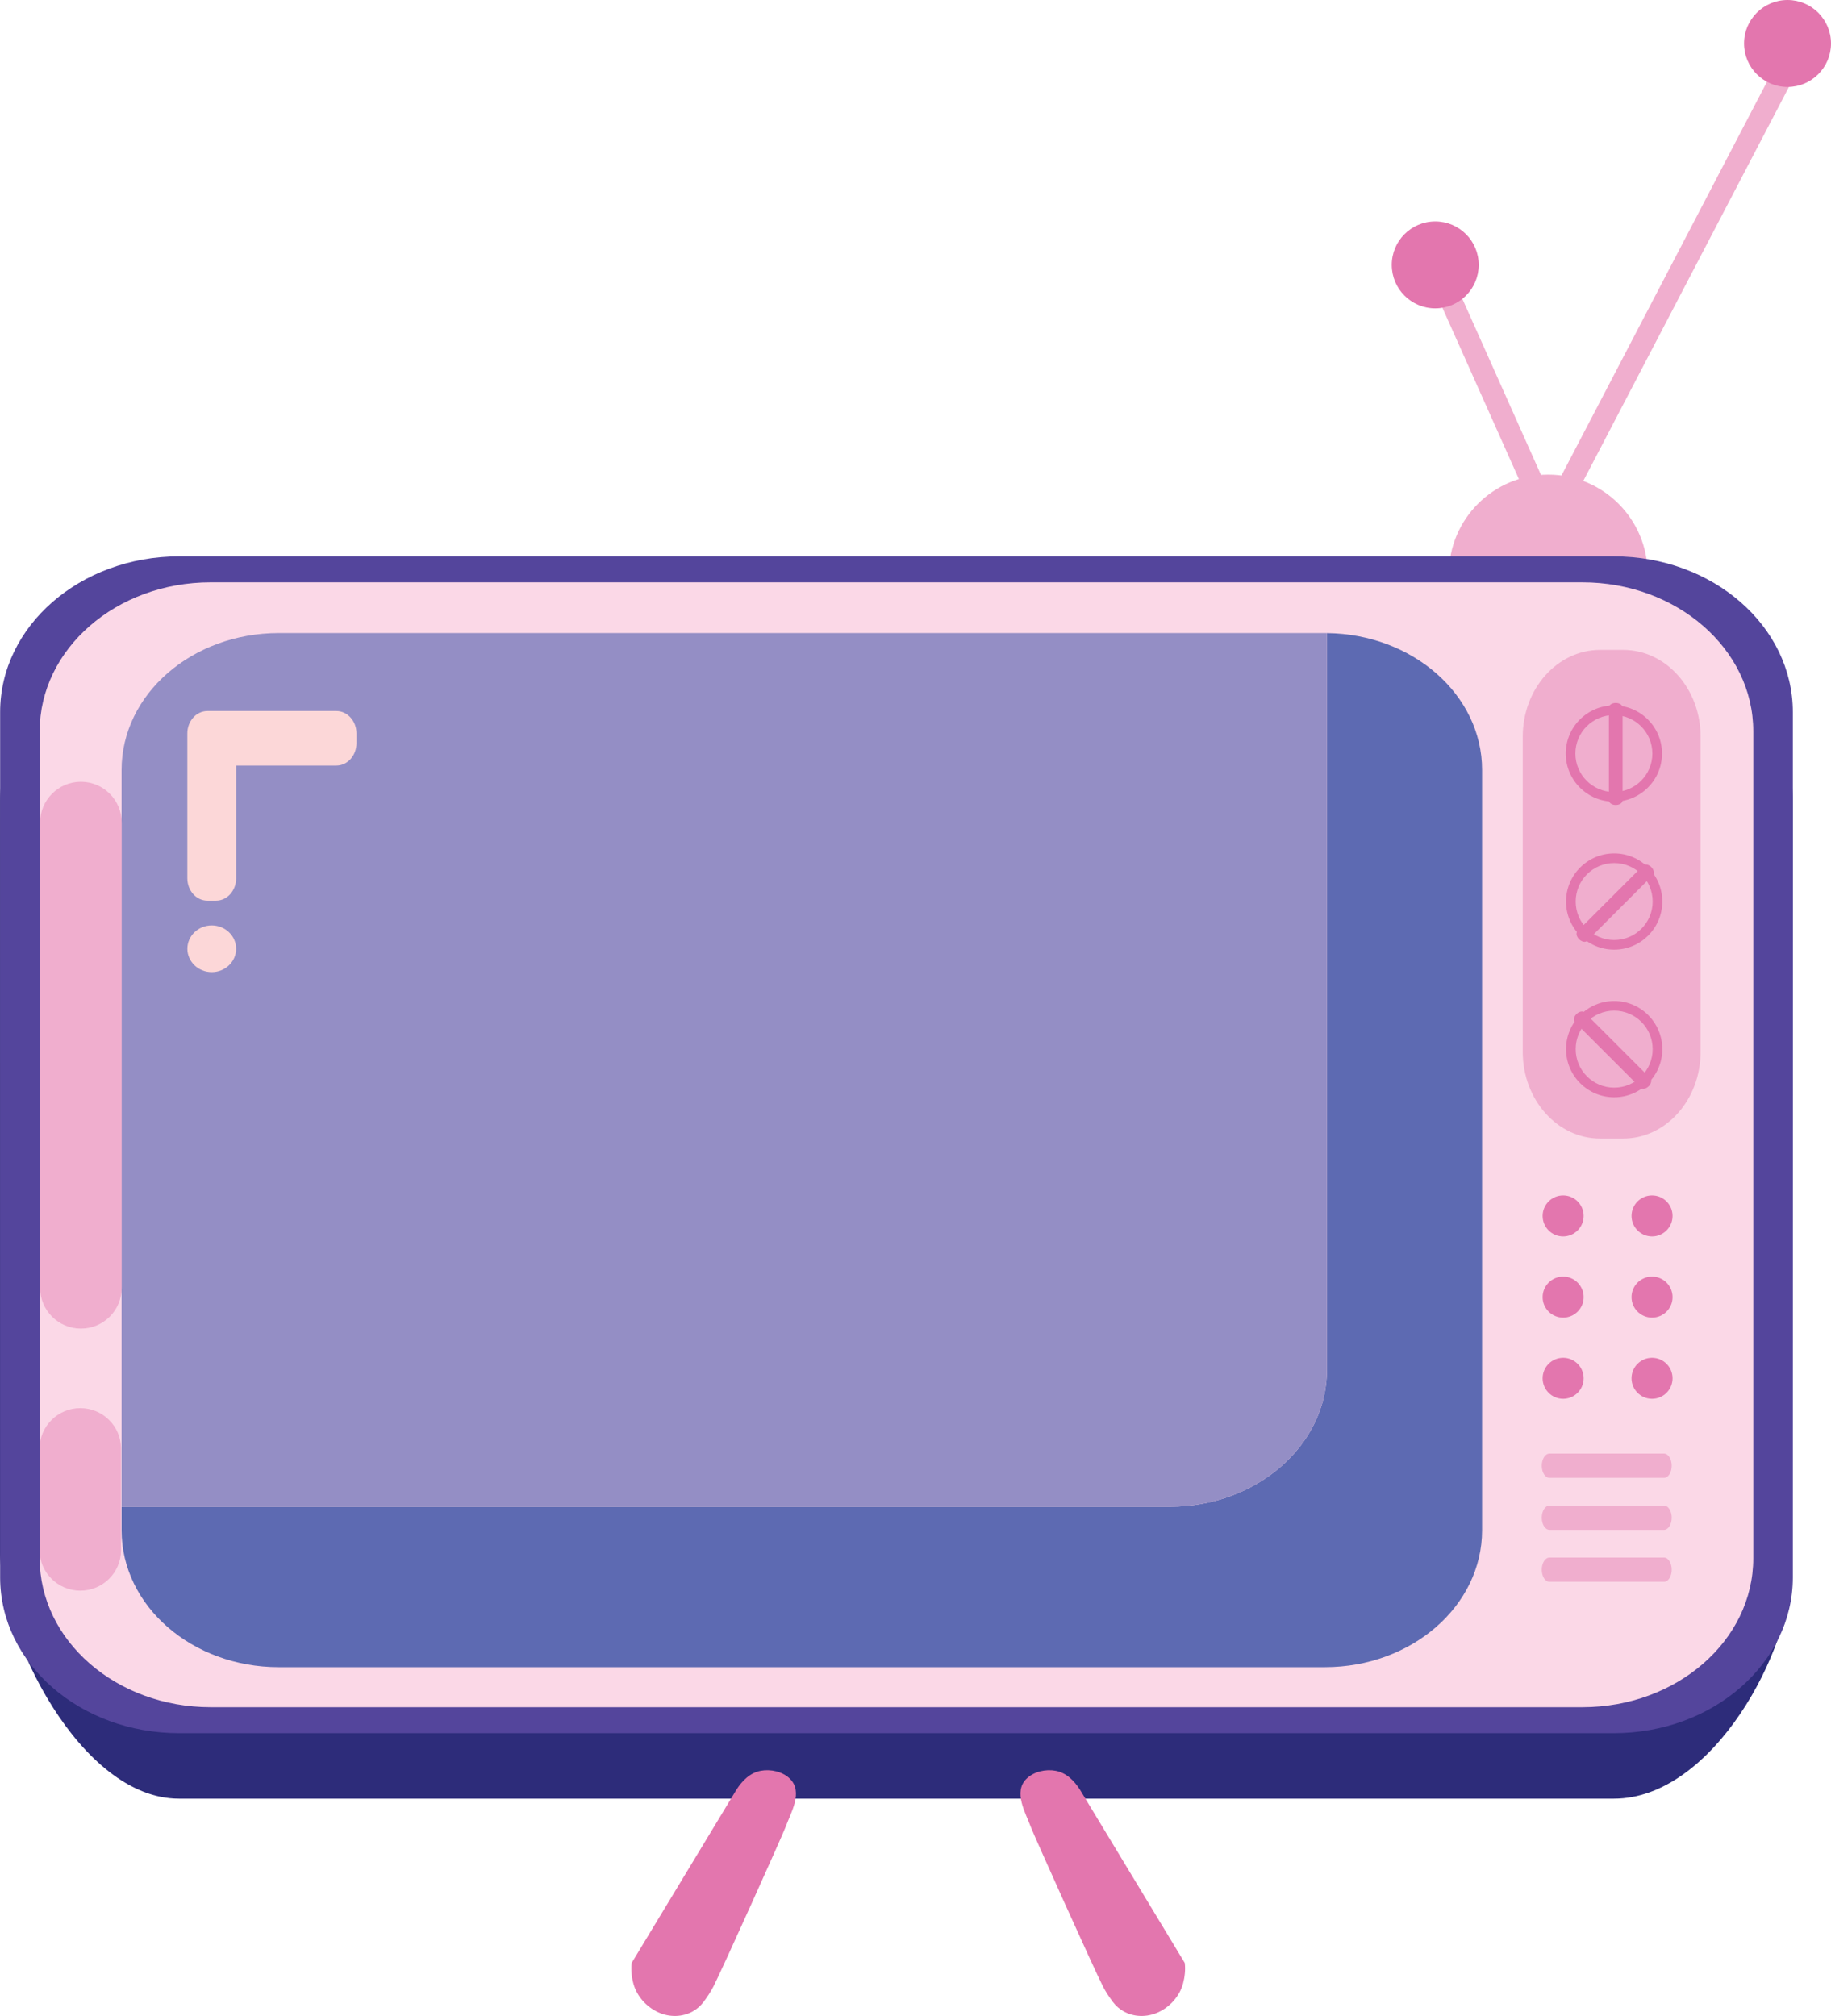 <?xml version="1.0" encoding="utf-8"?>
<!-- Generator: Adobe Illustrator 16.0.0, SVG Export Plug-In . SVG Version: 6.00 Build 0)  -->
<!DOCTYPE svg PUBLIC "-//W3C//DTD SVG 1.1//EN" "http://www.w3.org/Graphics/SVG/1.1/DTD/svg11.dtd">
<svg version="1.1" id="Layer_1" xmlns="http://www.w3.org/2000/svg" xmlns:xlink="http://www.w3.org/1999/xlink" x="0px" y="0px"
	 width="456.432px" height="502.614px" viewBox="0 0 456.432 502.614" enable-background="new 0 0 456.432 502.614"
	 xml:space="preserve">
<g>
	<path fill="#2D2C7A" d="M446.75,390.51c0,20.959-19.799,57.932-44.426,57.932H44.621C19.996,448.441,0,407.807,0,386.846
		L0.031,199.66c0-20.959,19.965-37.949,44.59-37.949h357.703c24.627,0,44.59,16.99,44.59,37.949L446.75,390.51z"/>
	<circle fill="#F0AECE" cx="385.954" cy="143.111" r="24.772"/>
	<path fill="#F0AECE" d="M387.199,125.262c0.326,0.73-0.521,1.82-1.896,2.436l0,0c-1.375,0.613-2.754,0.518-3.08-0.213
		L355.881,68.48c-0.326-0.73,0.521-1.82,1.896-2.436l0,0c1.377-0.613,2.754-0.516,3.078,0.215L387.199,125.262z"/>
	<path fill="#F0AECE" d="M385.398,125.922c-0.383,0.703,0.379,1.855,1.701,2.578l0,0c1.32,0.719,2.703,0.734,3.084,0.031
		l60.639-116.203c0.383-0.705-0.377-1.857-1.697-2.578l0,0c-1.324-0.721-2.705-0.732-3.088-0.027L385.398,125.922z"/>
	<circle fill="#E376AE" cx="357.777" cy="66.045" r="10.838"/>
	<circle fill="#E376AE" cx="445.594" cy="10.838" r="10.838"/>
	<path fill="#54459C" d="M446.914,393.273c0,21.447-19.963,38.834-44.59,38.834H44.621c-24.625,0-44.59-17.387-44.59-38.834v-215.73
		c0-21.447,19.965-38.832,44.59-38.832h357.703c24.627,0,44.59,17.385,44.59,38.832V393.273z"/>
	<path fill="#FBD8E7" d="M437.057,388.516c0,20.5-19.084,37.119-42.621,37.119H52.512c-23.539,0-42.621-16.619-42.621-37.119
		V182.301c0-20.5,19.082-37.119,42.621-37.119h341.924c23.537,0,42.621,16.619,42.621,37.119V388.516z"/>
	<path fill="#F0AECE" d="M423.924,262.234c0,11.945-8.629,21.627-19.275,21.627h-5.783c-10.646,0-19.275-9.682-19.275-21.627
		v-78.576c0-11.945,8.629-21.627,19.275-21.627h5.783c10.646,0,19.275,9.682,19.275,21.627V262.234z"/>
	<g>
		<circle fill="#E376AE" cx="389.66" cy="303.15" r="5.113"/>
		<circle fill="#E376AE" cx="411.822" cy="303.15" r="5.113"/>
		<circle fill="#E376AE" cx="389.66" cy="323.395" r="5.113"/>
		<circle fill="#E376AE" cx="411.822" cy="323.395" r="5.113"/>
		<circle fill="#E376AE" cx="389.66" cy="343.637" r="5.113"/>
		<circle fill="#E376AE" cx="411.822" cy="343.637" r="5.113"/>
	</g>
	<g>
		<path fill="#F0AECE" d="M416.723,365.434c0,1.67-0.861,3.025-1.924,3.025h-28.545c-1.063,0-1.922-1.355-1.922-3.025l0,0
			c0-1.67,0.859-3.023,1.922-3.023h28.545C415.861,362.41,416.723,363.764,416.723,365.434L416.723,365.434z"/>
		<path fill="#F0AECE" d="M416.723,378.393c0,1.668-0.861,3.023-1.924,3.023h-28.545c-1.063,0-1.922-1.355-1.922-3.023l0,0
			c0-1.67,0.859-3.025,1.922-3.025h28.545C415.861,375.367,416.723,376.723,416.723,378.393L416.723,378.393z"/>
		<path fill="#F0AECE" d="M416.723,391.35c0,1.67-0.861,3.023-1.924,3.023h-28.545c-1.063,0-1.922-1.354-1.922-3.023l0,0
			c0-1.67,0.859-3.023,1.922-3.023h28.545C415.861,388.326,416.723,389.68,416.723,391.35L416.723,391.35z"/>
	</g>
	<g>
		<circle fill="#E376AE" cx="402.308" cy="187.875" r="11.997"/>
		<circle fill="#F0AECE" cx="402.309" cy="187.875" r="9.596"/>
		<path fill="#E376AE" d="M404.48,199.563c0,0.627-0.766,1.137-1.707,1.137l0,0c-0.943,0-1.707-0.51-1.707-1.137v-23.168
			c0-0.629,0.764-1.139,1.707-1.139l0,0c0.941,0,1.707,0.51,1.707,1.139V199.563z"/>
	</g>
	<path fill="#5D6AB2" d="M330.785,157.84v183.689c0,18.846-17.545,34.123-39.184,34.123H30.824c-0.174,0-0.344-0.008-0.516-0.01
		v5.887c0,18.846,17.543,34.123,39.184,34.123H330.27c21.639,0,39.184-15.277,39.184-34.123V191.951
		C369.453,173.26,352.186,158.082,330.785,157.84z"/>
	<path fill="#948EC5" d="M291.602,375.652c21.639,0,39.184-15.277,39.184-34.123V157.84c-0.172-0.002-0.344-0.012-0.516-0.012
		H69.492c-21.641,0-39.184,15.279-39.184,34.123v183.691c0.172,0.002,0.342,0.01,0.516,0.01H291.602z"/>
	<path fill="#FCD7D8" d="M83.863,177.271H51.697c-2.762,0-5,2.502-5,5.588v0.168v2.254v33.691c0,3.086,2.238,5.586,5,5.586h2.168
		c2.762,0,5-2.5,5-5.586v-28.105h24.998c2.762,0,5-2.5,5-5.586v-2.422C88.863,179.773,86.625,177.271,83.863,177.271z"/>
	<ellipse fill="#FCD7D8" cx="52.785" cy="236.547" rx="6.078" ry="5.822"/>
	<path fill="#F0AECE" d="M30.334,321.078c0,5.615-4.553,10.168-10.168,10.168l0,0c-5.615,0-10.166-4.553-10.166-10.168V205.08
		c0-5.615,4.551-10.168,10.166-10.168l0,0c5.615,0,10.168,4.553,10.168,10.168V321.078z"/>
	<path fill="#F0AECE" d="M30.166,386.496c0,5.568-4.543,10.082-10.146,10.082l0,0c-5.602,0-10.145-4.514-10.145-10.082v-25.334
		c0-5.568,4.543-10.084,10.145-10.084l0,0c5.604,0,10.146,4.516,10.146,10.084V386.496z"/>
	<g>
		<path fill="#E376AE" d="M172.738,501.451c-2.582,1.463-5.83,1.543-8.648,0.254c-2.959-1.35-5.355-4.021-6.205-7.184
			c-0.42-1.555-0.641-3.523-0.42-5.129l26.115-43.188c1.439-2.229,3.361-4.209,6.063-4.717c2.473-0.467,5.471,0.193,7.291,2.01
			c3.332,3.328,0.195,8.457-1.09,11.975c-0.695,1.908-16.111,36.199-18.018,39.834c-0.74,1.41-1.512,2.574-2.467,3.842
			C174.625,500.121,173.73,500.889,172.738,501.451z"/>
		<path fill="#E376AE" d="M280.057,501.451c2.584,1.463,5.832,1.543,8.65,0.254c2.957-1.35,5.354-4.021,6.205-7.184
			c0.42-1.555,0.641-3.523,0.42-5.129l-26.115-43.188c-1.441-2.229-3.361-4.209-6.063-4.717c-2.475-0.467-5.473,0.193-7.291,2.01
			c-3.332,3.328-0.195,8.457,1.088,11.975c0.695,1.908,16.111,36.199,18.02,39.834c0.74,1.41,1.512,2.574,2.467,3.842
			C278.172,500.121,279.064,500.889,280.057,501.451z"/>
	</g>
	<g>
		<circle fill="#E376AE" cx="402.38" cy="224.773" r="11.997"/>
		<circle fill="#F0AECE" cx="402.381" cy="224.773" r="9.596"/>
		<path fill="#E376AE" d="M395.652,234.574c-0.443,0.443-1.346,0.262-2.012-0.402l0,0c-0.666-0.668-0.846-1.568-0.402-2.012
			l16.381-16.383c0.445-0.443,1.346-0.264,2.014,0.402l0,0c0.664,0.666,0.846,1.568,0.4,2.012L395.652,234.574z"/>
	</g>
	<g>
		<circle fill="#E376AE" cx="402.381" cy="261.569" r="11.997"/>
		<circle fill="#F0AECE" cx="402.381" cy="261.57" r="9.596"/>
		<path fill="#E376AE" d="M392.58,254.842c-0.443-0.443-0.262-1.346,0.402-2.012l0,0c0.668-0.666,1.568-0.846,2.012-0.402
			l16.383,16.381c0.443,0.445,0.264,1.346-0.402,2.014l0,0c-0.666,0.664-1.568,0.846-2.012,0.4L392.58,254.842z"/>
	</g>
</g>
</svg>
